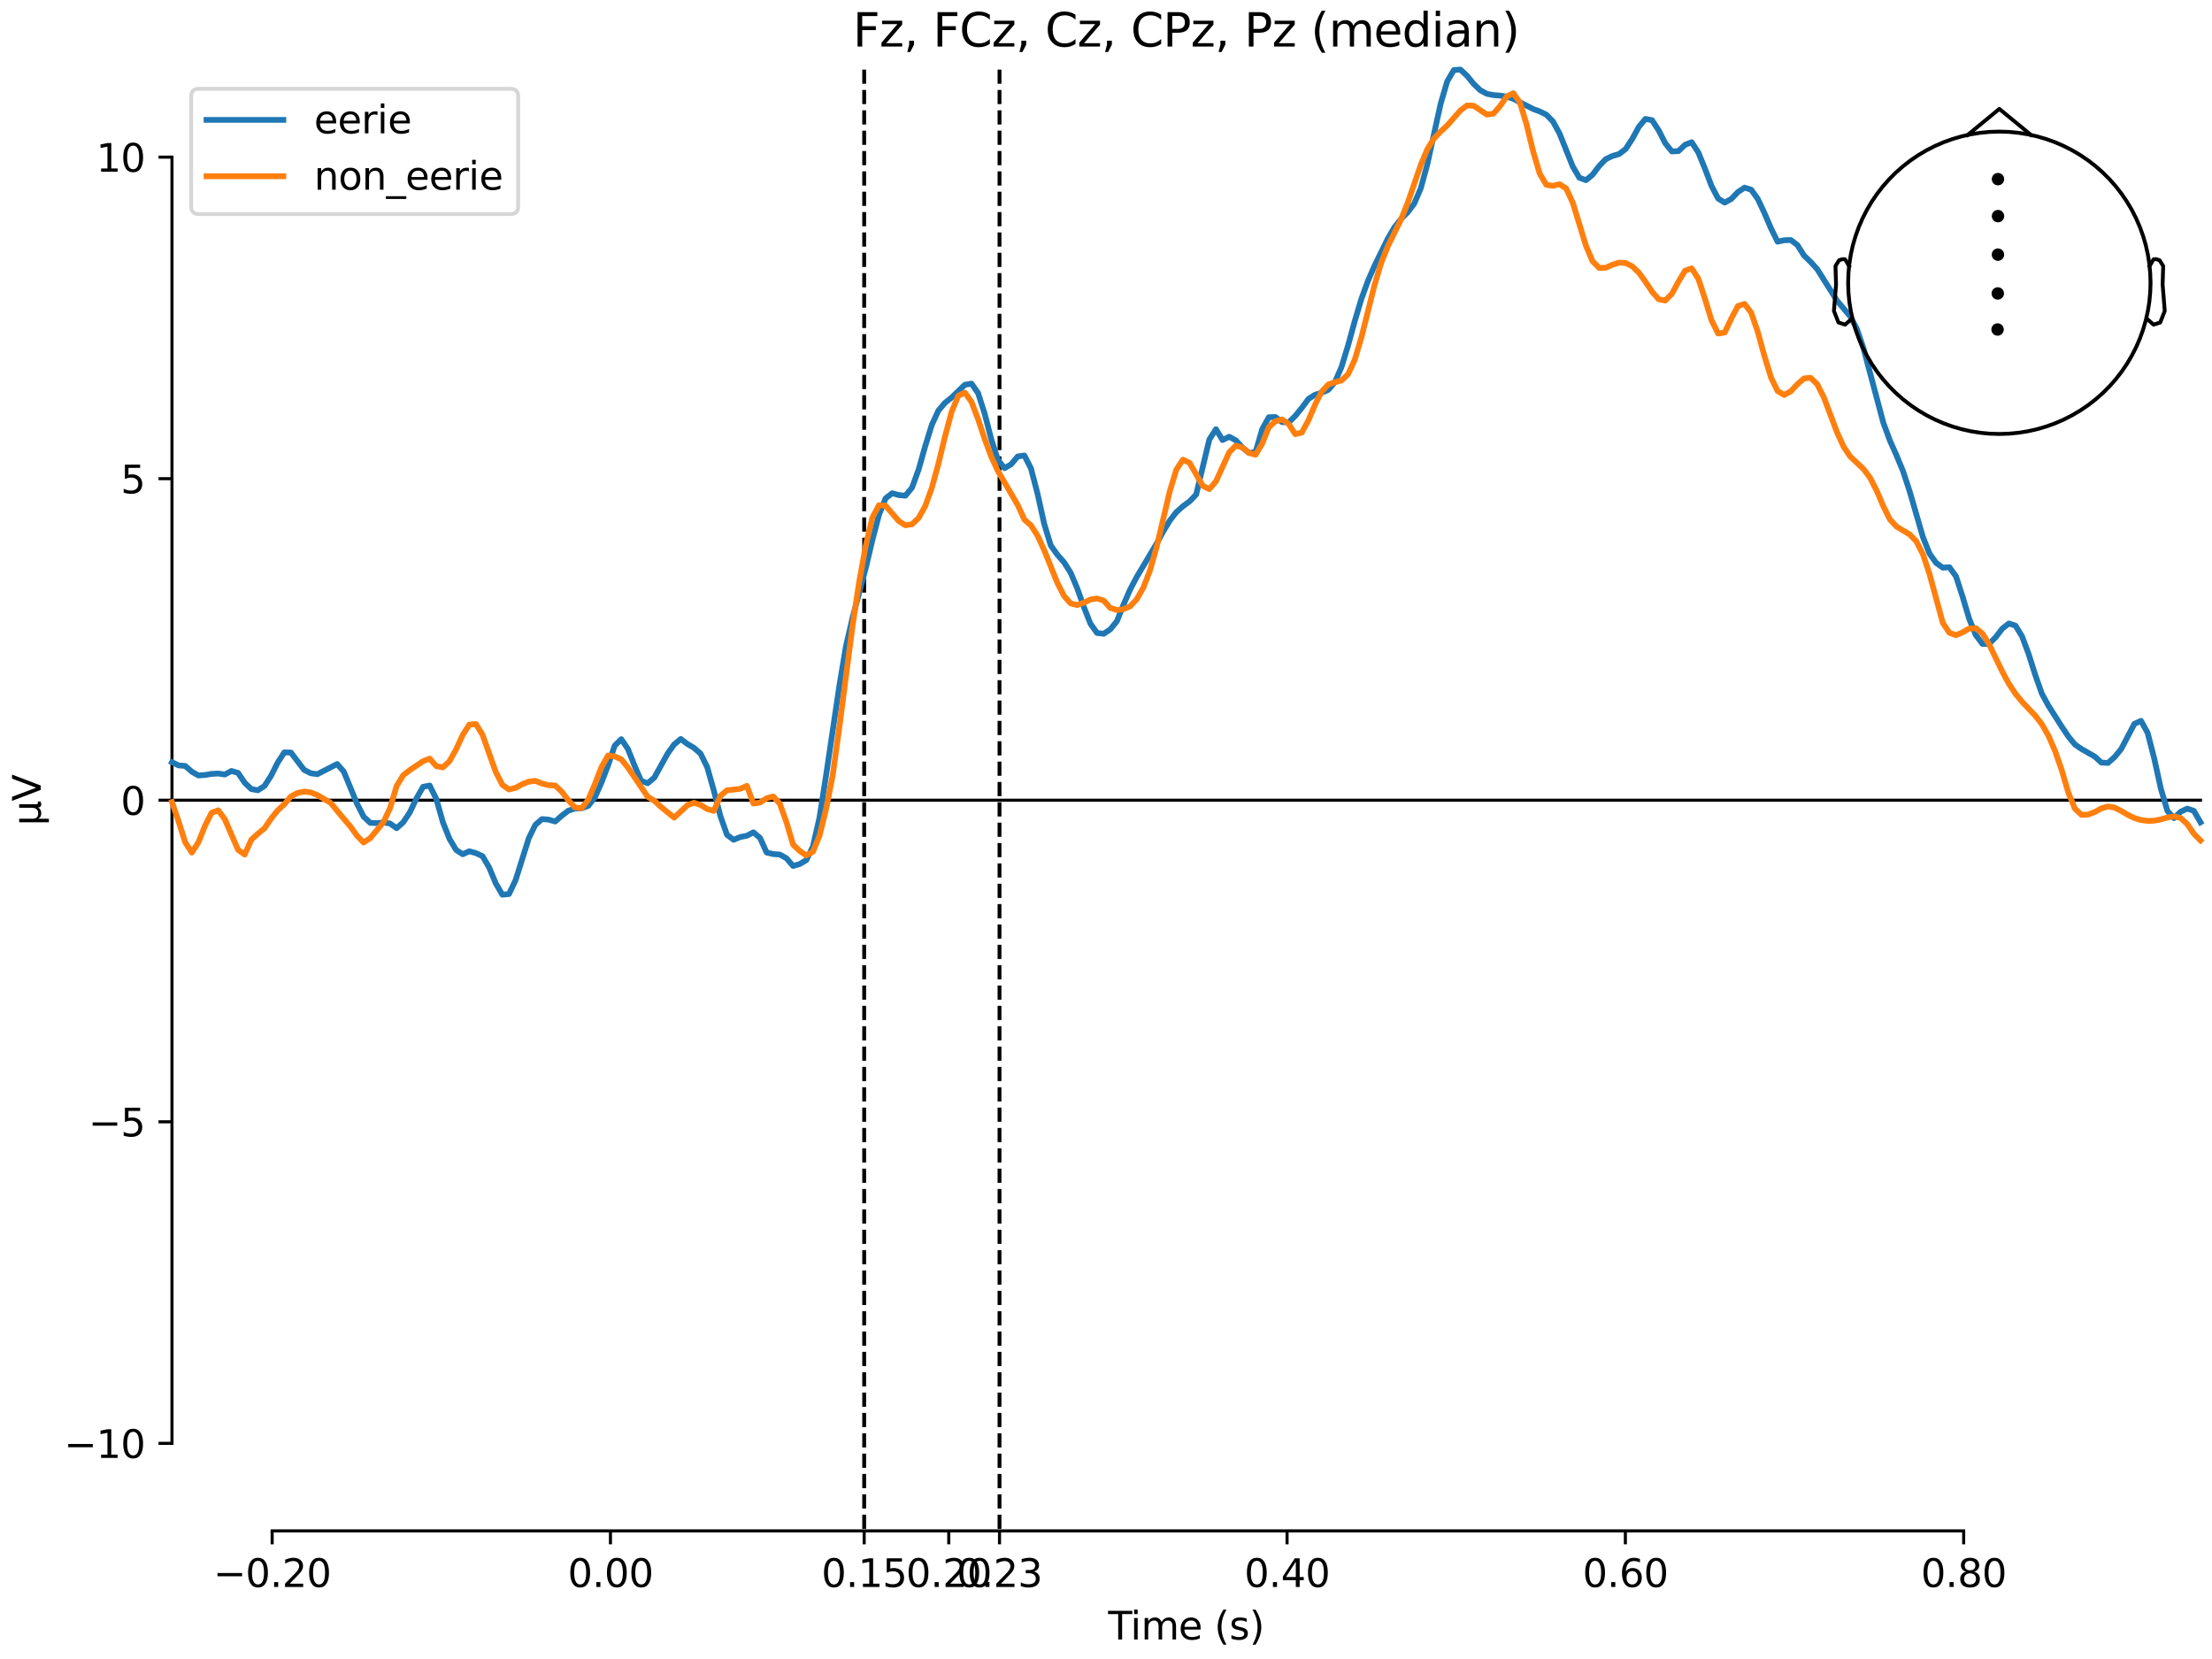 <?xml version="1.0" encoding="utf-8" standalone="no"?>
<!DOCTYPE svg PUBLIC "-//W3C//DTD SVG 1.1//EN"
  "http://www.w3.org/Graphics/SVG/1.1/DTD/svg11.dtd">
<svg xmlns:xlink="http://www.w3.org/1999/xlink" width="576pt" height="432pt" viewBox="0 0 576 432" xmlns="http://www.w3.org/2000/svg" version="1.1">
 <defs>
  <style type="text/css">*{stroke-linejoin: round; stroke-linecap: butt}</style>
 </defs>
 <g id="figure_1">
  <g id="patch_1">
   <path d="M 0 432 
L 576 432 
L 576 0 
L 0 0 
z
" style="fill: #ffffff"/>
  </g>
  <g id="axes_1">
   <g id="patch_2">
    <path d="M 44.783 398.644 
L 573 398.644 
L 573 18.118 
L 44.783 18.118 
L 44.783 398.644 
z
" style="fill: none; opacity: 0"/>
   </g>
   <g id="patch_3">
    <path d="M 44.783 375.842 
L 44.783 40.92 
" style="fill: none; stroke: #000000; stroke-width: 0.8; stroke-linejoin: miter; stroke-linecap: square"/>
   </g>
   <g id="LineCollection_1">
    <path d="M 225.031 18.118 
L 225.031 398.644 
" clip-path="url(#p16c9dc54cc)" style="fill: none; stroke-dasharray: 3.7,1.6; stroke-dashoffset: 0; stroke: #000000"/>
    <path d="M 260.268 18.118 
L 260.268 398.644 
" clip-path="url(#p16c9dc54cc)" style="fill: none; stroke-dasharray: 3.7,1.6; stroke-dashoffset: 0; stroke: #000000"/>
   </g>
   <g id="matplotlib.axis_1">
    <g id="xtick_1">
     <g id="line2d_1">
      <defs>
       <path id="m03f13e78ac" d="M 0 0 
L 0 3.5 
" style="stroke: #000000; stroke-width: 0.8"/>
      </defs>
      <g>
       <use xlink:href="#m03f13e78ac" x="70.867" y="398.644" style="stroke: #000000; stroke-width: 0.8"/>
      </g>
     </g>
     <g id="text_1">
      <!-- −0.20 -->
      <g transform="translate(55.544 413.242) scale(0.1 -0.1)">
       <defs>
        <path id="DejaVuSans-2212" d="M 678 2272 
L 4684 2272 
L 4684 1741 
L 678 1741 
L 678 2272 
z
" transform="scale(0.016)"/>
        <path id="DejaVuSans-30" d="M 2034 4250 
Q 1547 4250 1301 3770 
Q 1056 3291 1056 2328 
Q 1056 1369 1301 889 
Q 1547 409 2034 409 
Q 2525 409 2770 889 
Q 3016 1369 3016 2328 
Q 3016 3291 2770 3770 
Q 2525 4250 2034 4250 
z
M 2034 4750 
Q 2819 4750 3233 4129 
Q 3647 3509 3647 2328 
Q 3647 1150 3233 529 
Q 2819 -91 2034 -91 
Q 1250 -91 836 529 
Q 422 1150 422 2328 
Q 422 3509 836 4129 
Q 1250 4750 2034 4750 
z
" transform="scale(0.016)"/>
        <path id="DejaVuSans-2e" d="M 684 794 
L 1344 794 
L 1344 0 
L 684 0 
L 684 794 
z
" transform="scale(0.016)"/>
        <path id="DejaVuSans-32" d="M 1228 531 
L 3431 531 
L 3431 0 
L 469 0 
L 469 531 
Q 828 903 1448 1529 
Q 2069 2156 2228 2338 
Q 2531 2678 2651 2914 
Q 2772 3150 2772 3378 
Q 2772 3750 2511 3984 
Q 2250 4219 1831 4219 
Q 1534 4219 1204 4116 
Q 875 4013 500 3803 
L 500 4441 
Q 881 4594 1212 4672 
Q 1544 4750 1819 4750 
Q 2544 4750 2975 4387 
Q 3406 4025 3406 3419 
Q 3406 3131 3298 2873 
Q 3191 2616 2906 2266 
Q 2828 2175 2409 1742 
Q 1991 1309 1228 531 
z
" transform="scale(0.016)"/>
       </defs>
       <use xlink:href="#DejaVuSans-2212"/>
       <use xlink:href="#DejaVuSans-30" transform="translate(83.789 0)"/>
       <use xlink:href="#DejaVuSans-2e" transform="translate(147.412 0)"/>
       <use xlink:href="#DejaVuSans-32" transform="translate(179.199 0)"/>
       <use xlink:href="#DejaVuSans-30" transform="translate(242.822 0)"/>
      </g>
     </g>
    </g>
    <g id="xtick_2">
     <g id="line2d_2">
      <g>
       <use xlink:href="#m03f13e78ac" x="158.96" y="398.644" style="stroke: #000000; stroke-width: 0.8"/>
      </g>
     </g>
     <g id="text_2">
      <!-- 0.00 -->
      <g transform="translate(147.828 413.242) scale(0.1 -0.1)">
       <use xlink:href="#DejaVuSans-30"/>
       <use xlink:href="#DejaVuSans-2e" transform="translate(63.623 0)"/>
       <use xlink:href="#DejaVuSans-30" transform="translate(95.41 0)"/>
       <use xlink:href="#DejaVuSans-30" transform="translate(159.033 0)"/>
      </g>
     </g>
    </g>
    <g id="xtick_3">
     <g id="line2d_3">
      <g>
       <use xlink:href="#m03f13e78ac" x="225.031" y="398.644" style="stroke: #000000; stroke-width: 0.8"/>
      </g>
     </g>
     <g id="text_3">
      <!-- 0.15 -->
      <g transform="translate(213.898 413.242) scale(0.1 -0.1)">
       <defs>
        <path id="DejaVuSans-31" d="M 794 531 
L 1825 531 
L 1825 4091 
L 703 3866 
L 703 4441 
L 1819 4666 
L 2450 4666 
L 2450 531 
L 3481 531 
L 3481 0 
L 794 0 
L 794 531 
z
" transform="scale(0.016)"/>
        <path id="DejaVuSans-35" d="M 691 4666 
L 3169 4666 
L 3169 4134 
L 1269 4134 
L 1269 2991 
Q 1406 3038 1543 3061 
Q 1681 3084 1819 3084 
Q 2600 3084 3056 2656 
Q 3513 2228 3513 1497 
Q 3513 744 3044 326 
Q 2575 -91 1722 -91 
Q 1428 -91 1123 -41 
Q 819 9 494 109 
L 494 744 
Q 775 591 1075 516 
Q 1375 441 1709 441 
Q 2250 441 2565 725 
Q 2881 1009 2881 1497 
Q 2881 1984 2565 2268 
Q 2250 2553 1709 2553 
Q 1456 2553 1204 2497 
Q 953 2441 691 2322 
L 691 4666 
z
" transform="scale(0.016)"/>
       </defs>
       <use xlink:href="#DejaVuSans-30"/>
       <use xlink:href="#DejaVuSans-2e" transform="translate(63.623 0)"/>
       <use xlink:href="#DejaVuSans-31" transform="translate(95.41 0)"/>
       <use xlink:href="#DejaVuSans-35" transform="translate(159.033 0)"/>
      </g>
     </g>
    </g>
    <g id="xtick_4">
     <g id="line2d_4">
      <g>
       <use xlink:href="#m03f13e78ac" x="247.054" y="398.644" style="stroke: #000000; stroke-width: 0.8"/>
      </g>
     </g>
     <g id="text_4">
      <!-- 0.20 -->
      <g transform="translate(235.921 413.242) scale(0.1 -0.1)">
       <use xlink:href="#DejaVuSans-30"/>
       <use xlink:href="#DejaVuSans-2e" transform="translate(63.623 0)"/>
       <use xlink:href="#DejaVuSans-32" transform="translate(95.41 0)"/>
       <use xlink:href="#DejaVuSans-30" transform="translate(159.033 0)"/>
      </g>
     </g>
    </g>
    <g id="xtick_5">
     <g id="line2d_5">
      <g>
       <use xlink:href="#m03f13e78ac" x="260.268" y="398.644" style="stroke: #000000; stroke-width: 0.8"/>
      </g>
     </g>
     <g id="text_5">
      <!-- 0.23 -->
      <g transform="translate(249.135 413.242) scale(0.1 -0.1)">
       <defs>
        <path id="DejaVuSans-33" d="M 2597 2516 
Q 3050 2419 3304 2112 
Q 3559 1806 3559 1356 
Q 3559 666 3084 287 
Q 2609 -91 1734 -91 
Q 1441 -91 1130 -33 
Q 819 25 488 141 
L 488 750 
Q 750 597 1062 519 
Q 1375 441 1716 441 
Q 2309 441 2620 675 
Q 2931 909 2931 1356 
Q 2931 1769 2642 2001 
Q 2353 2234 1838 2234 
L 1294 2234 
L 1294 2753 
L 1863 2753 
Q 2328 2753 2575 2939 
Q 2822 3125 2822 3475 
Q 2822 3834 2567 4026 
Q 2313 4219 1838 4219 
Q 1578 4219 1281 4162 
Q 984 4106 628 3988 
L 628 4550 
Q 988 4650 1302 4700 
Q 1616 4750 1894 4750 
Q 2613 4750 3031 4423 
Q 3450 4097 3450 3541 
Q 3450 3153 3228 2886 
Q 3006 2619 2597 2516 
z
" transform="scale(0.016)"/>
       </defs>
       <use xlink:href="#DejaVuSans-30"/>
       <use xlink:href="#DejaVuSans-2e" transform="translate(63.623 0)"/>
       <use xlink:href="#DejaVuSans-32" transform="translate(95.41 0)"/>
       <use xlink:href="#DejaVuSans-33" transform="translate(159.033 0)"/>
      </g>
     </g>
    </g>
    <g id="xtick_6">
     <g id="line2d_6">
      <g>
       <use xlink:href="#m03f13e78ac" x="335.147" y="398.644" style="stroke: #000000; stroke-width: 0.8"/>
      </g>
     </g>
     <g id="text_6">
      <!-- 0.40 -->
      <g transform="translate(324.015 413.242) scale(0.1 -0.1)">
       <defs>
        <path id="DejaVuSans-34" d="M 2419 4116 
L 825 1625 
L 2419 1625 
L 2419 4116 
z
M 2253 4666 
L 3047 4666 
L 3047 1625 
L 3713 1625 
L 3713 1100 
L 3047 1100 
L 3047 0 
L 2419 0 
L 2419 1100 
L 313 1100 
L 313 1709 
L 2253 4666 
z
" transform="scale(0.016)"/>
       </defs>
       <use xlink:href="#DejaVuSans-30"/>
       <use xlink:href="#DejaVuSans-2e" transform="translate(63.623 0)"/>
       <use xlink:href="#DejaVuSans-34" transform="translate(95.41 0)"/>
       <use xlink:href="#DejaVuSans-30" transform="translate(159.033 0)"/>
      </g>
     </g>
    </g>
    <g id="xtick_7">
     <g id="line2d_7">
      <g>
       <use xlink:href="#m03f13e78ac" x="423.241" y="398.644" style="stroke: #000000; stroke-width: 0.8"/>
      </g>
     </g>
     <g id="text_7">
      <!-- 0.60 -->
      <g transform="translate(412.108 413.242) scale(0.1 -0.1)">
       <defs>
        <path id="DejaVuSans-36" d="M 2113 2584 
Q 1688 2584 1439 2293 
Q 1191 2003 1191 1497 
Q 1191 994 1439 701 
Q 1688 409 2113 409 
Q 2538 409 2786 701 
Q 3034 994 3034 1497 
Q 3034 2003 2786 2293 
Q 2538 2584 2113 2584 
z
M 3366 4563 
L 3366 3988 
Q 3128 4100 2886 4159 
Q 2644 4219 2406 4219 
Q 1781 4219 1451 3797 
Q 1122 3375 1075 2522 
Q 1259 2794 1537 2939 
Q 1816 3084 2150 3084 
Q 2853 3084 3261 2657 
Q 3669 2231 3669 1497 
Q 3669 778 3244 343 
Q 2819 -91 2113 -91 
Q 1303 -91 875 529 
Q 447 1150 447 2328 
Q 447 3434 972 4092 
Q 1497 4750 2381 4750 
Q 2619 4750 2861 4703 
Q 3103 4656 3366 4563 
z
" transform="scale(0.016)"/>
       </defs>
       <use xlink:href="#DejaVuSans-30"/>
       <use xlink:href="#DejaVuSans-2e" transform="translate(63.623 0)"/>
       <use xlink:href="#DejaVuSans-36" transform="translate(95.41 0)"/>
       <use xlink:href="#DejaVuSans-30" transform="translate(159.033 0)"/>
      </g>
     </g>
    </g>
    <g id="xtick_8">
     <g id="line2d_8">
      <g>
       <use xlink:href="#m03f13e78ac" x="511.334" y="398.644" style="stroke: #000000; stroke-width: 0.8"/>
      </g>
     </g>
     <g id="text_8">
      <!-- 0.80 -->
      <g transform="translate(500.202 413.242) scale(0.1 -0.1)">
       <defs>
        <path id="DejaVuSans-38" d="M 2034 2216 
Q 1584 2216 1326 1975 
Q 1069 1734 1069 1313 
Q 1069 891 1326 650 
Q 1584 409 2034 409 
Q 2484 409 2743 651 
Q 3003 894 3003 1313 
Q 3003 1734 2745 1975 
Q 2488 2216 2034 2216 
z
M 1403 2484 
Q 997 2584 770 2862 
Q 544 3141 544 3541 
Q 544 4100 942 4425 
Q 1341 4750 2034 4750 
Q 2731 4750 3128 4425 
Q 3525 4100 3525 3541 
Q 3525 3141 3298 2862 
Q 3072 2584 2669 2484 
Q 3125 2378 3379 2068 
Q 3634 1759 3634 1313 
Q 3634 634 3220 271 
Q 2806 -91 2034 -91 
Q 1263 -91 848 271 
Q 434 634 434 1313 
Q 434 1759 690 2068 
Q 947 2378 1403 2484 
z
M 1172 3481 
Q 1172 3119 1398 2916 
Q 1625 2713 2034 2713 
Q 2441 2713 2670 2916 
Q 2900 3119 2900 3481 
Q 2900 3844 2670 4047 
Q 2441 4250 2034 4250 
Q 1625 4250 1398 4047 
Q 1172 3844 1172 3481 
z
" transform="scale(0.016)"/>
       </defs>
       <use xlink:href="#DejaVuSans-30"/>
       <use xlink:href="#DejaVuSans-2e" transform="translate(63.623 0)"/>
       <use xlink:href="#DejaVuSans-38" transform="translate(95.41 0)"/>
       <use xlink:href="#DejaVuSans-30" transform="translate(159.033 0)"/>
      </g>
     </g>
    </g>
    <g id="text_9">
     <!-- Time (s) -->
     <g transform="translate(288.562 426.92) scale(0.1 -0.1)">
      <defs>
       <path id="DejaVuSans-54" d="M -19 4666 
L 3928 4666 
L 3928 4134 
L 2272 4134 
L 2272 0 
L 1638 0 
L 1638 4134 
L -19 4134 
L -19 4666 
z
" transform="scale(0.016)"/>
       <path id="DejaVuSans-69" d="M 603 3500 
L 1178 3500 
L 1178 0 
L 603 0 
L 603 3500 
z
M 603 4863 
L 1178 4863 
L 1178 4134 
L 603 4134 
L 603 4863 
z
" transform="scale(0.016)"/>
       <path id="DejaVuSans-6d" d="M 3328 2828 
Q 3544 3216 3844 3400 
Q 4144 3584 4550 3584 
Q 5097 3584 5394 3201 
Q 5691 2819 5691 2113 
L 5691 0 
L 5113 0 
L 5113 2094 
Q 5113 2597 4934 2840 
Q 4756 3084 4391 3084 
Q 3944 3084 3684 2787 
Q 3425 2491 3425 1978 
L 3425 0 
L 2847 0 
L 2847 2094 
Q 2847 2600 2669 2842 
Q 2491 3084 2119 3084 
Q 1678 3084 1418 2786 
Q 1159 2488 1159 1978 
L 1159 0 
L 581 0 
L 581 3500 
L 1159 3500 
L 1159 2956 
Q 1356 3278 1631 3431 
Q 1906 3584 2284 3584 
Q 2666 3584 2933 3390 
Q 3200 3197 3328 2828 
z
" transform="scale(0.016)"/>
       <path id="DejaVuSans-65" d="M 3597 1894 
L 3597 1613 
L 953 1613 
Q 991 1019 1311 708 
Q 1631 397 2203 397 
Q 2534 397 2845 478 
Q 3156 559 3463 722 
L 3463 178 
Q 3153 47 2828 -22 
Q 2503 -91 2169 -91 
Q 1331 -91 842 396 
Q 353 884 353 1716 
Q 353 2575 817 3079 
Q 1281 3584 2069 3584 
Q 2775 3584 3186 3129 
Q 3597 2675 3597 1894 
z
M 3022 2063 
Q 3016 2534 2758 2815 
Q 2500 3097 2075 3097 
Q 1594 3097 1305 2825 
Q 1016 2553 972 2059 
L 3022 2063 
z
" transform="scale(0.016)"/>
       <path id="DejaVuSans-20" transform="scale(0.016)"/>
       <path id="DejaVuSans-28" d="M 1984 4856 
Q 1566 4138 1362 3434 
Q 1159 2731 1159 2009 
Q 1159 1288 1364 580 
Q 1569 -128 1984 -844 
L 1484 -844 
Q 1016 -109 783 600 
Q 550 1309 550 2009 
Q 550 2706 781 3412 
Q 1013 4119 1484 4856 
L 1984 4856 
z
" transform="scale(0.016)"/>
       <path id="DejaVuSans-73" d="M 2834 3397 
L 2834 2853 
Q 2591 2978 2328 3040 
Q 2066 3103 1784 3103 
Q 1356 3103 1142 2972 
Q 928 2841 928 2578 
Q 928 2378 1081 2264 
Q 1234 2150 1697 2047 
L 1894 2003 
Q 2506 1872 2764 1633 
Q 3022 1394 3022 966 
Q 3022 478 2636 193 
Q 2250 -91 1575 -91 
Q 1294 -91 989 -36 
Q 684 19 347 128 
L 347 722 
Q 666 556 975 473 
Q 1284 391 1588 391 
Q 1994 391 2212 530 
Q 2431 669 2431 922 
Q 2431 1156 2273 1281 
Q 2116 1406 1581 1522 
L 1381 1569 
Q 847 1681 609 1914 
Q 372 2147 372 2553 
Q 372 3047 722 3315 
Q 1072 3584 1716 3584 
Q 2034 3584 2315 3537 
Q 2597 3491 2834 3397 
z
" transform="scale(0.016)"/>
       <path id="DejaVuSans-29" d="M 513 4856 
L 1013 4856 
Q 1481 4119 1714 3412 
Q 1947 2706 1947 2009 
Q 1947 1309 1714 600 
Q 1481 -109 1013 -844 
L 513 -844 
Q 928 -128 1133 580 
Q 1338 1288 1338 2009 
Q 1338 2731 1133 3434 
Q 928 4138 513 4856 
z
" transform="scale(0.016)"/>
      </defs>
      <use xlink:href="#DejaVuSans-54"/>
      <use xlink:href="#DejaVuSans-69" transform="translate(57.959 0)"/>
      <use xlink:href="#DejaVuSans-6d" transform="translate(85.742 0)"/>
      <use xlink:href="#DejaVuSans-65" transform="translate(183.154 0)"/>
      <use xlink:href="#DejaVuSans-20" transform="translate(244.678 0)"/>
      <use xlink:href="#DejaVuSans-28" transform="translate(276.465 0)"/>
      <use xlink:href="#DejaVuSans-73" transform="translate(315.479 0)"/>
      <use xlink:href="#DejaVuSans-29" transform="translate(367.578 0)"/>
     </g>
    </g>
   </g>
   <g id="matplotlib.axis_2">
    <g id="ytick_1">
     <g id="line2d_9">
      <defs>
       <path id="m4da3963edc" d="M 0 0 
L -3.5 0 
" style="stroke: #000000; stroke-width: 0.8"/>
      </defs>
      <g>
       <use xlink:href="#m4da3963edc" x="44.783" y="375.842" style="stroke: #000000; stroke-width: 0.8"/>
      </g>
     </g>
     <g id="text_10">
      <!-- −10 -->
      <g transform="translate(16.678 379.642) scale(0.1 -0.1)">
       <use xlink:href="#DejaVuSans-2212"/>
       <use xlink:href="#DejaVuSans-31" transform="translate(83.789 0)"/>
       <use xlink:href="#DejaVuSans-30" transform="translate(147.412 0)"/>
      </g>
     </g>
    </g>
    <g id="ytick_2">
     <g id="line2d_10">
      <g>
       <use xlink:href="#m4da3963edc" x="44.783" y="292.112" style="stroke: #000000; stroke-width: 0.8"/>
      </g>
     </g>
     <g id="text_11">
      <!-- −5 -->
      <g transform="translate(23.041 295.911) scale(0.1 -0.1)">
       <use xlink:href="#DejaVuSans-2212"/>
       <use xlink:href="#DejaVuSans-35" transform="translate(83.789 0)"/>
      </g>
     </g>
    </g>
    <g id="ytick_3">
     <g id="line2d_11">
      <g>
       <use xlink:href="#m4da3963edc" x="44.783" y="208.381" style="stroke: #000000; stroke-width: 0.8"/>
      </g>
     </g>
     <g id="text_12">
      <!-- 0 -->
      <g transform="translate(31.421 212.18) scale(0.1 -0.1)">
       <use xlink:href="#DejaVuSans-30"/>
      </g>
     </g>
    </g>
    <g id="ytick_4">
     <g id="line2d_12">
      <g>
       <use xlink:href="#m4da3963edc" x="44.783" y="124.65" style="stroke: #000000; stroke-width: 0.8"/>
      </g>
     </g>
     <g id="text_13">
      <!-- 5 -->
      <g transform="translate(31.421 128.449) scale(0.1 -0.1)">
       <use xlink:href="#DejaVuSans-35"/>
      </g>
     </g>
    </g>
    <g id="ytick_5">
     <g id="line2d_13">
      <g>
       <use xlink:href="#m4da3963edc" x="44.783" y="40.92" style="stroke: #000000; stroke-width: 0.8"/>
      </g>
     </g>
     <g id="text_14">
      <!-- 10 -->
      <g transform="translate(25.058 44.719) scale(0.1 -0.1)">
       <use xlink:href="#DejaVuSans-31"/>
       <use xlink:href="#DejaVuSans-30" transform="translate(63.623 0)"/>
      </g>
     </g>
    </g>
    <g id="text_15">
     <!-- µV -->
     <g transform="translate(10.599 214.982) rotate(-90) scale(0.1 -0.1)">
      <defs>
       <path id="DejaVuSans-b5" d="M 544 -1331 
L 544 3500 
L 1119 3500 
L 1119 1325 
Q 1119 872 1334 640 
Q 1550 409 1972 409 
Q 2434 409 2667 671 
Q 2900 934 2900 1459 
L 2900 3500 
L 3475 3500 
L 3475 806 
Q 3475 619 3529 530 
Q 3584 441 3700 441 
Q 3728 441 3778 458 
Q 3828 475 3916 513 
L 3916 50 
Q 3788 -22 3673 -56 
Q 3559 -91 3450 -91 
Q 3234 -91 3106 31 
Q 2978 153 2931 403 
Q 2775 156 2548 32 
Q 2322 -91 2016 -91 
Q 1697 -91 1473 31 
Q 1250 153 1119 397 
L 1119 -1331 
L 544 -1331 
z
" transform="scale(0.016)"/>
       <path id="DejaVuSans-56" d="M 1831 0 
L 50 4666 
L 709 4666 
L 2188 738 
L 3669 4666 
L 4325 4666 
L 2547 0 
L 1831 0 
z
" transform="scale(0.016)"/>
      </defs>
      <use xlink:href="#DejaVuSans-b5"/>
      <use xlink:href="#DejaVuSans-56" transform="translate(63.623 0)"/>
     </g>
    </g>
   </g>
   <g id="patch_4">
    <path d="M 70.867 398.644 
L 511.334 398.644 
" style="fill: none; stroke: #000000; stroke-width: 0.8; stroke-linejoin: miter; stroke-linecap: square"/>
   </g>
   <g id="patch_5">
    <path d="M 44.783 208.381 
L 573 208.381 
" style="fill: none; stroke: #000000; stroke-width: 0.8; stroke-linejoin: miter; stroke-linecap: square"/>
   </g>
   <g id="text_16">
    <!-- Fz, FCz, Cz, CPz, Pz (median) -->
    <g transform="translate(222.104 12.118) scale(0.12 -0.12)">
     <defs>
      <path id="DejaVuSans-46" d="M 628 4666 
L 3309 4666 
L 3309 4134 
L 1259 4134 
L 1259 2759 
L 3109 2759 
L 3109 2228 
L 1259 2228 
L 1259 0 
L 628 0 
L 628 4666 
z
" transform="scale(0.016)"/>
      <path id="DejaVuSans-7a" d="M 353 3500 
L 3084 3500 
L 3084 2975 
L 922 459 
L 3084 459 
L 3084 0 
L 275 0 
L 275 525 
L 2438 3041 
L 353 3041 
L 353 3500 
z
" transform="scale(0.016)"/>
      <path id="DejaVuSans-2c" d="M 750 794 
L 1409 794 
L 1409 256 
L 897 -744 
L 494 -744 
L 750 256 
L 750 794 
z
" transform="scale(0.016)"/>
      <path id="DejaVuSans-43" d="M 4122 4306 
L 4122 3641 
Q 3803 3938 3442 4084 
Q 3081 4231 2675 4231 
Q 1875 4231 1450 3742 
Q 1025 3253 1025 2328 
Q 1025 1406 1450 917 
Q 1875 428 2675 428 
Q 3081 428 3442 575 
Q 3803 722 4122 1019 
L 4122 359 
Q 3791 134 3420 21 
Q 3050 -91 2638 -91 
Q 1578 -91 968 557 
Q 359 1206 359 2328 
Q 359 3453 968 4101 
Q 1578 4750 2638 4750 
Q 3056 4750 3426 4639 
Q 3797 4528 4122 4306 
z
" transform="scale(0.016)"/>
      <path id="DejaVuSans-50" d="M 1259 4147 
L 1259 2394 
L 2053 2394 
Q 2494 2394 2734 2622 
Q 2975 2850 2975 3272 
Q 2975 3691 2734 3919 
Q 2494 4147 2053 4147 
L 1259 4147 
z
M 628 4666 
L 2053 4666 
Q 2838 4666 3239 4311 
Q 3641 3956 3641 3272 
Q 3641 2581 3239 2228 
Q 2838 1875 2053 1875 
L 1259 1875 
L 1259 0 
L 628 0 
L 628 4666 
z
" transform="scale(0.016)"/>
      <path id="DejaVuSans-64" d="M 2906 2969 
L 2906 4863 
L 3481 4863 
L 3481 0 
L 2906 0 
L 2906 525 
Q 2725 213 2448 61 
Q 2172 -91 1784 -91 
Q 1150 -91 751 415 
Q 353 922 353 1747 
Q 353 2572 751 3078 
Q 1150 3584 1784 3584 
Q 2172 3584 2448 3432 
Q 2725 3281 2906 2969 
z
M 947 1747 
Q 947 1113 1208 752 
Q 1469 391 1925 391 
Q 2381 391 2643 752 
Q 2906 1113 2906 1747 
Q 2906 2381 2643 2742 
Q 2381 3103 1925 3103 
Q 1469 3103 1208 2742 
Q 947 2381 947 1747 
z
" transform="scale(0.016)"/>
      <path id="DejaVuSans-61" d="M 2194 1759 
Q 1497 1759 1228 1600 
Q 959 1441 959 1056 
Q 959 750 1161 570 
Q 1363 391 1709 391 
Q 2188 391 2477 730 
Q 2766 1069 2766 1631 
L 2766 1759 
L 2194 1759 
z
M 3341 1997 
L 3341 0 
L 2766 0 
L 2766 531 
Q 2569 213 2275 61 
Q 1981 -91 1556 -91 
Q 1019 -91 701 211 
Q 384 513 384 1019 
Q 384 1609 779 1909 
Q 1175 2209 1959 2209 
L 2766 2209 
L 2766 2266 
Q 2766 2663 2505 2880 
Q 2244 3097 1772 3097 
Q 1472 3097 1187 3025 
Q 903 2953 641 2809 
L 641 3341 
Q 956 3463 1253 3523 
Q 1550 3584 1831 3584 
Q 2591 3584 2966 3190 
Q 3341 2797 3341 1997 
z
" transform="scale(0.016)"/>
      <path id="DejaVuSans-6e" d="M 3513 2113 
L 3513 0 
L 2938 0 
L 2938 2094 
Q 2938 2591 2744 2837 
Q 2550 3084 2163 3084 
Q 1697 3084 1428 2787 
Q 1159 2491 1159 1978 
L 1159 0 
L 581 0 
L 581 3500 
L 1159 3500 
L 1159 2956 
Q 1366 3272 1645 3428 
Q 1925 3584 2291 3584 
Q 2894 3584 3203 3211 
Q 3513 2838 3513 2113 
z
" transform="scale(0.016)"/>
     </defs>
     <use xlink:href="#DejaVuSans-46"/>
     <use xlink:href="#DejaVuSans-7a" transform="translate(57.52 0)"/>
     <use xlink:href="#DejaVuSans-2c" transform="translate(110.01 0)"/>
     <use xlink:href="#DejaVuSans-20" transform="translate(141.797 0)"/>
     <use xlink:href="#DejaVuSans-46" transform="translate(173.584 0)"/>
     <use xlink:href="#DejaVuSans-43" transform="translate(231.104 0)"/>
     <use xlink:href="#DejaVuSans-7a" transform="translate(300.928 0)"/>
     <use xlink:href="#DejaVuSans-2c" transform="translate(353.418 0)"/>
     <use xlink:href="#DejaVuSans-20" transform="translate(385.205 0)"/>
     <use xlink:href="#DejaVuSans-43" transform="translate(416.992 0)"/>
     <use xlink:href="#DejaVuSans-7a" transform="translate(486.816 0)"/>
     <use xlink:href="#DejaVuSans-2c" transform="translate(539.307 0)"/>
     <use xlink:href="#DejaVuSans-20" transform="translate(571.094 0)"/>
     <use xlink:href="#DejaVuSans-43" transform="translate(602.881 0)"/>
     <use xlink:href="#DejaVuSans-50" transform="translate(672.705 0)"/>
     <use xlink:href="#DejaVuSans-7a" transform="translate(733.008 0)"/>
     <use xlink:href="#DejaVuSans-2c" transform="translate(785.498 0)"/>
     <use xlink:href="#DejaVuSans-20" transform="translate(817.285 0)"/>
     <use xlink:href="#DejaVuSans-50" transform="translate(849.072 0)"/>
     <use xlink:href="#DejaVuSans-7a" transform="translate(909.375 0)"/>
     <use xlink:href="#DejaVuSans-20" transform="translate(961.865 0)"/>
     <use xlink:href="#DejaVuSans-28" transform="translate(993.652 0)"/>
     <use xlink:href="#DejaVuSans-6d" transform="translate(1032.666 0)"/>
     <use xlink:href="#DejaVuSans-65" transform="translate(1130.078 0)"/>
     <use xlink:href="#DejaVuSans-64" transform="translate(1191.602 0)"/>
     <use xlink:href="#DejaVuSans-69" transform="translate(1255.078 0)"/>
     <use xlink:href="#DejaVuSans-61" transform="translate(1282.861 0)"/>
     <use xlink:href="#DejaVuSans-6e" transform="translate(1344.141 0)"/>
     <use xlink:href="#DejaVuSans-29" transform="translate(1407.52 0)"/>
    </g>
   </g>
   <g id="legend_1">
    <g id="patch_6">
     <path d="M 51.783 55.753 
L 132.925 55.753 
Q 134.925 55.753 134.925 53.753 
L 134.925 25.118 
Q 134.925 23.118 132.925 23.118 
L 51.783 23.118 
Q 49.783 23.118 49.783 25.118 
L 49.783 53.753 
Q 49.783 55.753 51.783 55.753 
z
" style="fill: #ffffff; opacity: 0.8; stroke: #cccccc; stroke-linejoin: miter"/>
    </g>
    <g id="line2d_14">
     <path d="M 53.783 31.217 
L 63.783 31.217 
L 73.783 31.217 
" style="fill: none; stroke: #1f77b4; stroke-width: 1.5; stroke-linecap: square"/>
    </g>
    <g id="text_17">
     <!-- eerie -->
     <g transform="translate(81.783 34.717) scale(0.1 -0.1)">
      <defs>
       <path id="DejaVuSans-72" d="M 2631 2963 
Q 2534 3019 2420 3045 
Q 2306 3072 2169 3072 
Q 1681 3072 1420 2755 
Q 1159 2438 1159 1844 
L 1159 0 
L 581 0 
L 581 3500 
L 1159 3500 
L 1159 2956 
Q 1341 3275 1631 3429 
Q 1922 3584 2338 3584 
Q 2397 3584 2469 3576 
Q 2541 3569 2628 3553 
L 2631 2963 
z
" transform="scale(0.016)"/>
      </defs>
      <use xlink:href="#DejaVuSans-65"/>
      <use xlink:href="#DejaVuSans-65" transform="translate(61.523 0)"/>
      <use xlink:href="#DejaVuSans-72" transform="translate(123.047 0)"/>
      <use xlink:href="#DejaVuSans-69" transform="translate(164.16 0)"/>
      <use xlink:href="#DejaVuSans-65" transform="translate(191.943 0)"/>
     </g>
    </g>
    <g id="line2d_15">
     <path d="M 53.783 45.895 
L 63.783 45.895 
L 73.783 45.895 
" style="fill: none; stroke: #ff7f0e; stroke-width: 1.5; stroke-linecap: square"/>
    </g>
    <g id="text_18">
     <!-- non_eerie -->
     <g transform="translate(81.783 49.395) scale(0.1 -0.1)">
      <defs>
       <path id="DejaVuSans-6f" d="M 1959 3097 
Q 1497 3097 1228 2736 
Q 959 2375 959 1747 
Q 959 1119 1226 758 
Q 1494 397 1959 397 
Q 2419 397 2687 759 
Q 2956 1122 2956 1747 
Q 2956 2369 2687 2733 
Q 2419 3097 1959 3097 
z
M 1959 3584 
Q 2709 3584 3137 3096 
Q 3566 2609 3566 1747 
Q 3566 888 3137 398 
Q 2709 -91 1959 -91 
Q 1206 -91 779 398 
Q 353 888 353 1747 
Q 353 2609 779 3096 
Q 1206 3584 1959 3584 
z
" transform="scale(0.016)"/>
       <path id="DejaVuSans-5f" d="M 3263 -1063 
L 3263 -1509 
L -63 -1509 
L -63 -1063 
L 3263 -1063 
z
" transform="scale(0.016)"/>
      </defs>
      <use xlink:href="#DejaVuSans-6e"/>
      <use xlink:href="#DejaVuSans-6f" transform="translate(63.379 0)"/>
      <use xlink:href="#DejaVuSans-6e" transform="translate(124.561 0)"/>
      <use xlink:href="#DejaVuSans-5f" transform="translate(187.939 0)"/>
      <use xlink:href="#DejaVuSans-65" transform="translate(237.939 0)"/>
      <use xlink:href="#DejaVuSans-65" transform="translate(299.463 0)"/>
      <use xlink:href="#DejaVuSans-72" transform="translate(360.986 0)"/>
      <use xlink:href="#DejaVuSans-69" transform="translate(402.1 0)"/>
      <use xlink:href="#DejaVuSans-65" transform="translate(429.883 0)"/>
     </g>
    </g>
   </g>
   <g id="line2d_16">
    <path d="M 44.783 198.471 
L 46.504 199.311 
L 48.224 199.445 
L 49.945 200.944 
L 51.665 201.931 
L 53.386 201.8 
L 55.107 201.52 
L 56.827 201.43 
L 58.548 201.676 
L 60.268 200.753 
L 61.989 201.26 
L 63.709 203.814 
L 65.43 205.465 
L 67.151 205.784 
L 68.871 204.666 
L 70.592 201.993 
L 72.312 198.581 
L 74.033 195.919 
L 75.753 195.958 
L 79.195 200.486 
L 80.915 201.358 
L 82.636 201.598 
L 87.797 198.944 
L 89.518 200.916 
L 92.959 209.27 
L 94.68 212.647 
L 96.4 214.26 
L 98.121 214.347 
L 99.841 214.173 
L 101.562 214.439 
L 103.283 215.66 
L 105.003 214.123 
L 106.724 211.529 
L 108.444 207.892 
L 110.165 204.887 
L 111.886 204.548 
L 113.606 208.026 
L 115.327 214.107 
L 117.047 218.434 
L 118.768 221.31 
L 120.488 222.446 
L 122.209 221.67 
L 123.93 222.147 
L 125.65 222.951 
L 127.371 225.872 
L 129.091 230.015 
L 130.812 232.98 
L 132.532 232.811 
L 134.253 229.205 
L 137.694 218.276 
L 139.415 214.772 
L 141.135 213.29 
L 142.856 213.429 
L 144.576 213.918 
L 146.297 212.391 
L 148.018 211.086 
L 149.738 210.541 
L 151.459 210.478 
L 153.179 209.851 
L 154.9 207.641 
L 156.62 203.785 
L 158.341 199.296 
L 160.062 194.182 
L 161.782 192.478 
L 163.503 195.024 
L 165.223 199.344 
L 166.944 203.325 
L 168.664 203.957 
L 170.385 202.482 
L 173.826 196.266 
L 175.547 193.856 
L 177.267 192.426 
L 178.988 193.727 
L 180.709 194.734 
L 182.429 196.248 
L 184.15 199.759 
L 185.87 205.826 
L 187.591 212.509 
L 189.311 217.386 
L 191.032 218.678 
L 192.753 217.958 
L 194.473 217.63 
L 196.194 216.731 
L 197.914 218.202 
L 199.635 221.998 
L 201.355 222.4 
L 203.076 222.521 
L 204.797 223.492 
L 206.517 225.503 
L 208.238 224.997 
L 209.958 223.976 
L 211.679 220.429 
L 213.399 212.87 
L 215.12 201.836 
L 218.561 178.602 
L 220.282 168.295 
L 222.002 160.855 
L 225.443 147.908 
L 227.164 140.64 
L 228.885 134.048 
L 230.605 129.774 
L 232.326 128.427 
L 234.046 128.922 
L 235.767 129.073 
L 237.488 126.982 
L 239.208 122.257 
L 240.929 116.156 
L 242.649 110.612 
L 244.37 106.892 
L 246.09 104.884 
L 247.811 103.502 
L 251.252 100.191 
L 252.973 99.891 
L 254.693 102.366 
L 256.414 107.742 
L 258.134 114.399 
L 259.855 119.76 
L 261.576 121.912 
L 263.296 120.909 
L 265.017 118.859 
L 266.737 118.609 
L 268.458 121.956 
L 270.178 128.584 
L 271.899 136.39 
L 273.62 142.048 
L 275.34 144.439 
L 277.061 146.408 
L 278.781 149.11 
L 280.502 153.174 
L 282.222 158.028 
L 283.943 162.395 
L 285.664 164.822 
L 287.384 165.031 
L 289.105 163.904 
L 290.825 161.779 
L 292.546 157.497 
L 294.267 153.548 
L 295.987 150.267 
L 301.149 141.604 
L 302.869 138.456 
L 304.59 135.578 
L 306.311 133.359 
L 308.031 131.835 
L 309.752 130.566 
L 311.472 128.794 
L 314.913 114.451 
L 316.634 111.763 
L 318.355 114.591 
L 320.075 113.725 
L 321.796 114.653 
L 323.516 116.533 
L 325.237 117.949 
L 326.957 117.67 
L 328.678 111.742 
L 330.399 108.644 
L 332.119 108.595 
L 333.84 109.912 
L 335.56 110.006 
L 337.281 108.312 
L 339.001 106.196 
L 340.722 103.877 
L 342.443 102.792 
L 344.163 102.256 
L 345.884 101.522 
L 347.604 99.52 
L 349.325 95.556 
L 351.046 89.908 
L 352.766 83.643 
L 354.487 77.884 
L 356.207 73.142 
L 357.928 69.201 
L 361.369 62.161 
L 363.09 59.211 
L 364.81 57.027 
L 366.531 55.309 
L 368.251 53.034 
L 369.972 49.007 
L 371.692 42.711 
L 375.134 27.045 
L 376.854 21.171 
L 378.575 18.244 
L 380.295 18.118 
L 382.016 19.742 
L 383.736 21.836 
L 385.457 23.501 
L 387.178 24.426 
L 388.898 24.767 
L 390.619 24.891 
L 392.339 25.151 
L 394.06 25.737 
L 399.222 28.382 
L 400.942 29.009 
L 402.663 29.862 
L 404.383 31.621 
L 406.104 34.766 
L 409.545 43.361 
L 411.266 46.289 
L 412.986 46.922 
L 414.707 45.493 
L 416.427 43.218 
L 418.148 41.434 
L 419.869 40.619 
L 421.589 40.12 
L 423.31 38.81 
L 425.03 36.187 
L 426.751 33.028 
L 428.471 30.964 
L 430.192 31.299 
L 431.913 33.933 
L 433.633 37.304 
L 435.354 39.434 
L 437.074 39.341 
L 438.795 37.696 
L 440.515 37.038 
L 442.236 39.692 
L 443.957 43.9 
L 445.677 48.424 
L 447.398 51.701 
L 449.118 52.755 
L 450.839 51.791 
L 452.559 49.998 
L 454.28 48.859 
L 456.001 49.397 
L 457.721 51.786 
L 459.442 55.451 
L 461.162 59.46 
L 462.883 62.94 
L 464.603 62.562 
L 466.324 62.507 
L 468.045 63.814 
L 469.765 66.546 
L 471.486 68.192 
L 473.206 70.103 
L 478.368 78.299 
L 481.809 82.402 
L 483.53 85.665 
L 485.25 90.698 
L 490.412 110.069 
L 492.133 114.73 
L 493.853 118.596 
L 495.574 122.77 
L 497.294 128.018 
L 500.736 139.88 
L 502.456 144.188 
L 504.177 146.597 
L 505.897 147.817 
L 507.618 147.703 
L 509.338 150.084 
L 511.059 155.392 
L 512.78 161.166 
L 514.5 165.372 
L 516.221 167.665 
L 517.941 167.67 
L 519.662 165.944 
L 521.382 163.708 
L 523.103 162.352 
L 524.824 162.907 
L 526.544 165.721 
L 528.265 170.344 
L 529.985 175.778 
L 531.706 180.654 
L 533.427 183.793 
L 536.868 189.2 
L 538.588 191.767 
L 540.309 193.869 
L 542.029 195.042 
L 545.471 197 
L 547.191 198.573 
L 548.912 198.669 
L 550.632 197.143 
L 552.353 195.038 
L 555.794 188.488 
L 557.515 187.707 
L 559.235 190.833 
L 560.956 197.508 
L 562.676 205.345 
L 564.397 211.186 
L 566.117 213.041 
L 567.838 211.367 
L 569.559 210.558 
L 571.279 211.149 
L 573 214.128 
L 573 214.128 
" style="fill: none; stroke: #1f77b4; stroke-width: 1.5; stroke-linecap: square"/>
   </g>
   <g id="line2d_17">
    <path d="M 44.783 208.853 
L 46.504 213.896 
L 48.224 219.327 
L 49.945 222.001 
L 51.665 219.339 
L 53.386 215.038 
L 55.107 211.648 
L 56.827 210.998 
L 58.548 213.348 
L 61.989 221.283 
L 63.709 222.526 
L 65.43 218.667 
L 67.151 217.103 
L 68.871 215.689 
L 70.592 213.174 
L 72.312 211.022 
L 74.033 209.424 
L 75.753 207.396 
L 77.474 206.481 
L 79.195 206.128 
L 80.915 206.331 
L 82.636 207.025 
L 86.077 209.054 
L 89.518 213.204 
L 91.239 215.204 
L 92.959 217.61 
L 94.68 219.396 
L 96.4 218.256 
L 99.841 214.115 
L 101.562 210.436 
L 103.283 204.669 
L 105.003 201.859 
L 106.724 200.52 
L 110.165 198.214 
L 111.886 197.543 
L 113.606 199.494 
L 115.327 199.838 
L 117.047 198.208 
L 118.768 195.142 
L 120.488 191.395 
L 122.209 188.691 
L 123.93 188.539 
L 125.65 191.344 
L 129.091 201.009 
L 130.812 204.368 
L 132.532 205.571 
L 134.253 205.158 
L 135.974 204.207 
L 137.694 203.535 
L 139.415 203.334 
L 141.135 204.034 
L 142.856 204.465 
L 144.576 204.529 
L 146.297 206.172 
L 148.018 208.415 
L 149.738 210.271 
L 151.459 210.455 
L 153.179 208.261 
L 154.9 204.188 
L 156.62 199.773 
L 158.341 196.724 
L 160.062 196.966 
L 161.782 197.714 
L 163.503 199.856 
L 168.664 207.477 
L 170.385 208.509 
L 172.106 210.114 
L 175.547 212.909 
L 178.988 209.689 
L 180.709 209.036 
L 182.429 209.599 
L 184.15 210.667 
L 185.87 211.165 
L 187.591 207.225 
L 189.311 205.796 
L 192.753 205.41 
L 194.473 204.629 
L 196.194 209.242 
L 197.914 208.99 
L 199.635 207.857 
L 201.355 207.396 
L 203.076 209.298 
L 204.797 214.115 
L 206.517 219.937 
L 208.238 221.576 
L 209.958 222.765 
L 211.679 221.771 
L 213.399 217.636 
L 215.12 210.615 
L 216.841 201.877 
L 218.561 189.371 
L 222.002 162.957 
L 223.723 151.54 
L 225.443 142.068 
L 227.164 134.771 
L 228.885 131.538 
L 230.605 131.689 
L 234.046 135.686 
L 235.767 136.776 
L 237.488 136.517 
L 239.208 134.879 
L 240.929 131.777 
L 242.649 127.029 
L 244.37 120.721 
L 246.09 113.625 
L 247.811 107.196 
L 249.532 103.059 
L 251.252 102.235 
L 252.973 104.637 
L 254.693 109.161 
L 256.414 114.317 
L 258.134 118.955 
L 259.855 122.654 
L 265.017 131.508 
L 266.737 135.282 
L 268.458 136.807 
L 270.178 139.482 
L 271.899 143.244 
L 275.34 151.792 
L 277.061 155.162 
L 278.781 157.118 
L 280.502 157.558 
L 282.222 156.942 
L 283.943 156.112 
L 285.664 155.838 
L 287.384 156.378 
L 289.105 158.298 
L 290.825 158.854 
L 292.546 158.639 
L 294.267 157.896 
L 295.987 156.066 
L 297.708 153.052 
L 299.428 148.608 
L 301.149 142.582 
L 304.59 128.006 
L 306.311 122.303 
L 308.031 119.693 
L 309.752 120.509 
L 313.193 126.508 
L 314.913 127.358 
L 316.634 125.343 
L 320.075 117.795 
L 321.796 116.047 
L 323.516 116.511 
L 325.237 117.925 
L 326.957 118.415 
L 328.678 115.507 
L 330.399 111.237 
L 332.119 109.688 
L 333.84 109.208 
L 335.56 110.398 
L 337.281 113.054 
L 339.001 112.636 
L 340.722 109.422 
L 342.443 105.372 
L 344.163 101.99 
L 345.884 100.128 
L 347.604 99.533 
L 349.325 99.081 
L 351.046 97.422 
L 352.766 93.693 
L 354.487 87.936 
L 357.928 74.208 
L 359.648 68.495 
L 361.369 64.166 
L 364.81 57.18 
L 366.531 52.916 
L 369.972 42.923 
L 371.692 38.823 
L 373.413 36.047 
L 375.134 34.257 
L 376.854 32.666 
L 380.295 28.75 
L 382.016 27.461 
L 383.736 27.533 
L 387.178 29.846 
L 388.898 29.587 
L 390.619 27.617 
L 392.339 25.128 
L 394.06 24.257 
L 395.78 26.682 
L 397.501 32.364 
L 399.222 39.417 
L 400.942 45.229 
L 402.663 48.124 
L 404.383 48.39 
L 406.104 47.965 
L 407.825 49.075 
L 409.545 52.771 
L 412.986 64.016 
L 414.707 68.038 
L 416.427 69.769 
L 418.148 69.715 
L 419.869 68.947 
L 421.589 68.383 
L 423.31 68.477 
L 425.03 69.344 
L 426.751 71.001 
L 428.471 73.351 
L 430.192 75.952 
L 431.913 77.923 
L 433.633 78.256 
L 435.354 76.503 
L 437.074 73.332 
L 438.795 70.476 
L 440.515 69.887 
L 442.236 72.559 
L 443.957 77.794 
L 445.677 83.41 
L 447.398 86.854 
L 449.118 86.583 
L 450.839 82.924 
L 452.559 79.69 
L 454.28 79.135 
L 456.001 81.418 
L 457.721 86.411 
L 459.442 92.667 
L 461.162 98.281 
L 462.883 101.821 
L 464.603 102.852 
L 466.324 101.891 
L 468.045 100.048 
L 469.765 98.546 
L 471.486 98.376 
L 473.206 100.055 
L 474.927 103.483 
L 478.368 112.587 
L 480.089 116.35 
L 481.809 118.898 
L 485.25 122.124 
L 486.971 124.426 
L 488.692 127.781 
L 490.412 131.814 
L 492.133 135.251 
L 493.853 137.118 
L 497.294 139.185 
L 499.015 140.966 
L 500.736 144.347 
L 502.456 149.524 
L 505.897 162.184 
L 507.618 164.776 
L 509.338 165.403 
L 511.059 164.655 
L 512.78 163.672 
L 514.5 163.573 
L 516.221 164.959 
L 517.941 167.724 
L 521.382 174.864 
L 523.103 178.048 
L 524.824 180.641 
L 526.544 182.734 
L 529.985 186.37 
L 531.706 188.598 
L 533.427 191.608 
L 535.147 195.601 
L 536.868 200.531 
L 538.588 206.413 
L 540.309 210.568 
L 542.029 212.193 
L 543.75 212.109 
L 545.471 211.459 
L 547.191 210.494 
L 548.912 210.006 
L 550.632 210.298 
L 552.353 211.166 
L 554.073 212.183 
L 555.794 213.013 
L 557.515 213.531 
L 559.235 213.758 
L 560.956 213.706 
L 562.676 213.372 
L 564.397 212.882 
L 566.117 212.596 
L 567.838 213.01 
L 569.559 214.595 
L 571.279 217.116 
L 573 218.856 
L 573 218.856 
" style="fill: none; stroke: #ff7f0e; stroke-width: 1.5; stroke-linecap: square"/>
   </g>
  </g>
  <g id="axes_2">
   <g id="PathCollection_1">
    <defs>
     <path id="C0_0_bf92591933" d="M 0 1.118 
C 0.297 1.118 0.581 1 0.791 0.791 
C 1 0.581 1.118 0.297 1.118 -0 
C 1.118 -0.297 1 -0.581 0.791 -0.791 
C 0.581 -1 0.297 -1.118 0 -1.118 
C -0.297 -1.118 -0.581 -1 -0.791 -0.791 
C -1 -0.581 -1.118 -0.297 -1.118 0 
C -1.118 0.297 -1 0.581 -0.791 0.791 
C -0.581 1 -0.297 1.118 0 1.118 
z
"/>
    </defs>
    <g clip-path="url(#p247e6c8b3c)">
     <use xlink:href="#C0_0_bf92591933" x="520.267" y="46.647" style="stroke: #000000"/>
    </g>
    <g clip-path="url(#p247e6c8b3c)">
     <use xlink:href="#C0_0_bf92591933" x="520.275" y="56.276" style="stroke: #000000"/>
    </g>
    <g clip-path="url(#p247e6c8b3c)">
     <use xlink:href="#C0_0_bf92591933" x="520.22" y="76.414" style="stroke: #000000"/>
    </g>
    <g clip-path="url(#p247e6c8b3c)">
     <use xlink:href="#C0_0_bf92591933" x="520.163" y="85.802" style="stroke: #000000"/>
    </g>
    <g clip-path="url(#p247e6c8b3c)">
     <use xlink:href="#C0_0_bf92591933" x="520.258" y="66.304" style="stroke: #000000"/>
    </g>
   </g>
   <g id="matplotlib.axis_3"/>
   <g id="matplotlib.axis_4"/>
   <g id="line2d_18">
    <path d="M 559.992 73.637 
L 559.914 71.165 
L 559.682 68.702 
L 559.295 66.26 
L 558.755 63.846 
L 558.065 61.471 
L 557.227 59.144 
L 556.245 56.874 
L 555.122 54.67 
L 553.863 52.542 
L 552.473 50.496 
L 550.957 48.542 
L 549.322 46.687 
L 547.573 44.938 
L 545.718 43.302 
L 543.763 41.786 
L 541.718 40.396 
L 539.589 39.137 
L 537.385 38.014 
L 535.116 37.032 
L 532.789 36.194 
L 530.414 35.504 
L 528 34.965 
L 525.557 34.578 
L 523.095 34.345 
L 520.623 34.267 
L 518.151 34.345 
L 515.689 34.578 
L 513.246 34.965 
L 510.832 35.504 
L 508.457 36.194 
L 506.13 37.032 
L 503.86 38.014 
L 501.656 39.137 
L 499.528 40.396 
L 497.482 41.786 
L 495.528 43.302 
L 493.673 44.938 
L 491.924 46.687 
L 490.288 48.542 
L 488.772 50.496 
L 487.382 52.542 
L 486.123 54.67 
L 485 56.874 
L 484.018 59.144 
L 483.18 61.471 
L 482.49 63.846 
L 481.951 66.26 
L 481.564 68.702 
L 481.331 71.165 
L 481.254 73.637 
L 481.331 76.109 
L 481.564 78.571 
L 481.951 81.014 
L 482.49 83.427 
L 483.18 85.802 
L 484.018 88.129 
L 485 90.399 
L 486.123 92.603 
L 487.382 94.732 
L 488.772 96.777 
L 490.288 98.732 
L 491.924 100.587 
L 493.673 102.336 
L 495.528 103.971 
L 497.482 105.487 
L 499.528 106.877 
L 501.656 108.136 
L 503.86 109.259 
L 506.13 110.241 
L 508.457 111.079 
L 510.832 111.769 
L 513.246 112.309 
L 515.689 112.696 
L 518.151 112.928 
L 520.623 113.006 
L 523.095 112.928 
L 525.557 112.696 
L 528 112.309 
L 530.414 111.769 
L 532.789 111.079 
L 535.116 110.241 
L 537.385 109.259 
L 539.589 108.136 
L 541.718 106.877 
L 543.763 105.487 
L 545.718 103.971 
L 547.573 102.336 
L 549.322 100.587 
L 550.957 98.732 
L 552.473 96.777 
L 553.863 94.732 
L 555.122 92.603 
L 556.245 90.399 
L 557.227 88.129 
L 558.065 85.802 
L 558.755 83.427 
L 559.295 81.014 
L 559.682 78.571 
L 559.914 76.109 
L 559.992 73.637 
" style="fill: none; stroke: #000000; stroke-linecap: square"/>
   </g>
   <g id="line2d_19">
    <path d="M 512.377 35.141 
L 520.623 28.362 
L 528.868 35.141 
" style="fill: none; stroke: #000000; stroke-linecap: square"/>
   </g>
   <g id="line2d_20">
    <path d="M 481.49 69.267 
L 480.466 67.534 
L 479.836 67.471 
L 478.899 67.763 
L 477.954 69.267 
L 478.104 74.07 
L 477.553 80.975 
L 478.734 83.975 
L 480.466 84.534 
L 482.12 83.077 
" style="fill: none; stroke: #000000; stroke-linecap: square"/>
   </g>
   <g id="line2d_21">
    <path d="M 559.756 69.267 
L 560.779 67.534 
L 561.409 67.471 
L 562.346 67.763 
L 563.291 69.267 
L 563.142 74.07 
L 563.693 80.975 
L 562.512 83.975 
L 560.779 84.534 
L 559.126 83.077 
" style="fill: none; stroke: #000000; stroke-linecap: square"/>
   </g>
  </g>
 </g>
 <defs>
  <clipPath id="p16c9dc54cc">
   <rect x="44.783" y="18.118" width="528.217" height="380.525"/>
  </clipPath>
  <clipPath id="p247e6c8b3c">
   <rect x="473.246" y="24.13" width="94.754" height="93.108"/>
  </clipPath>
 </defs>
</svg>
